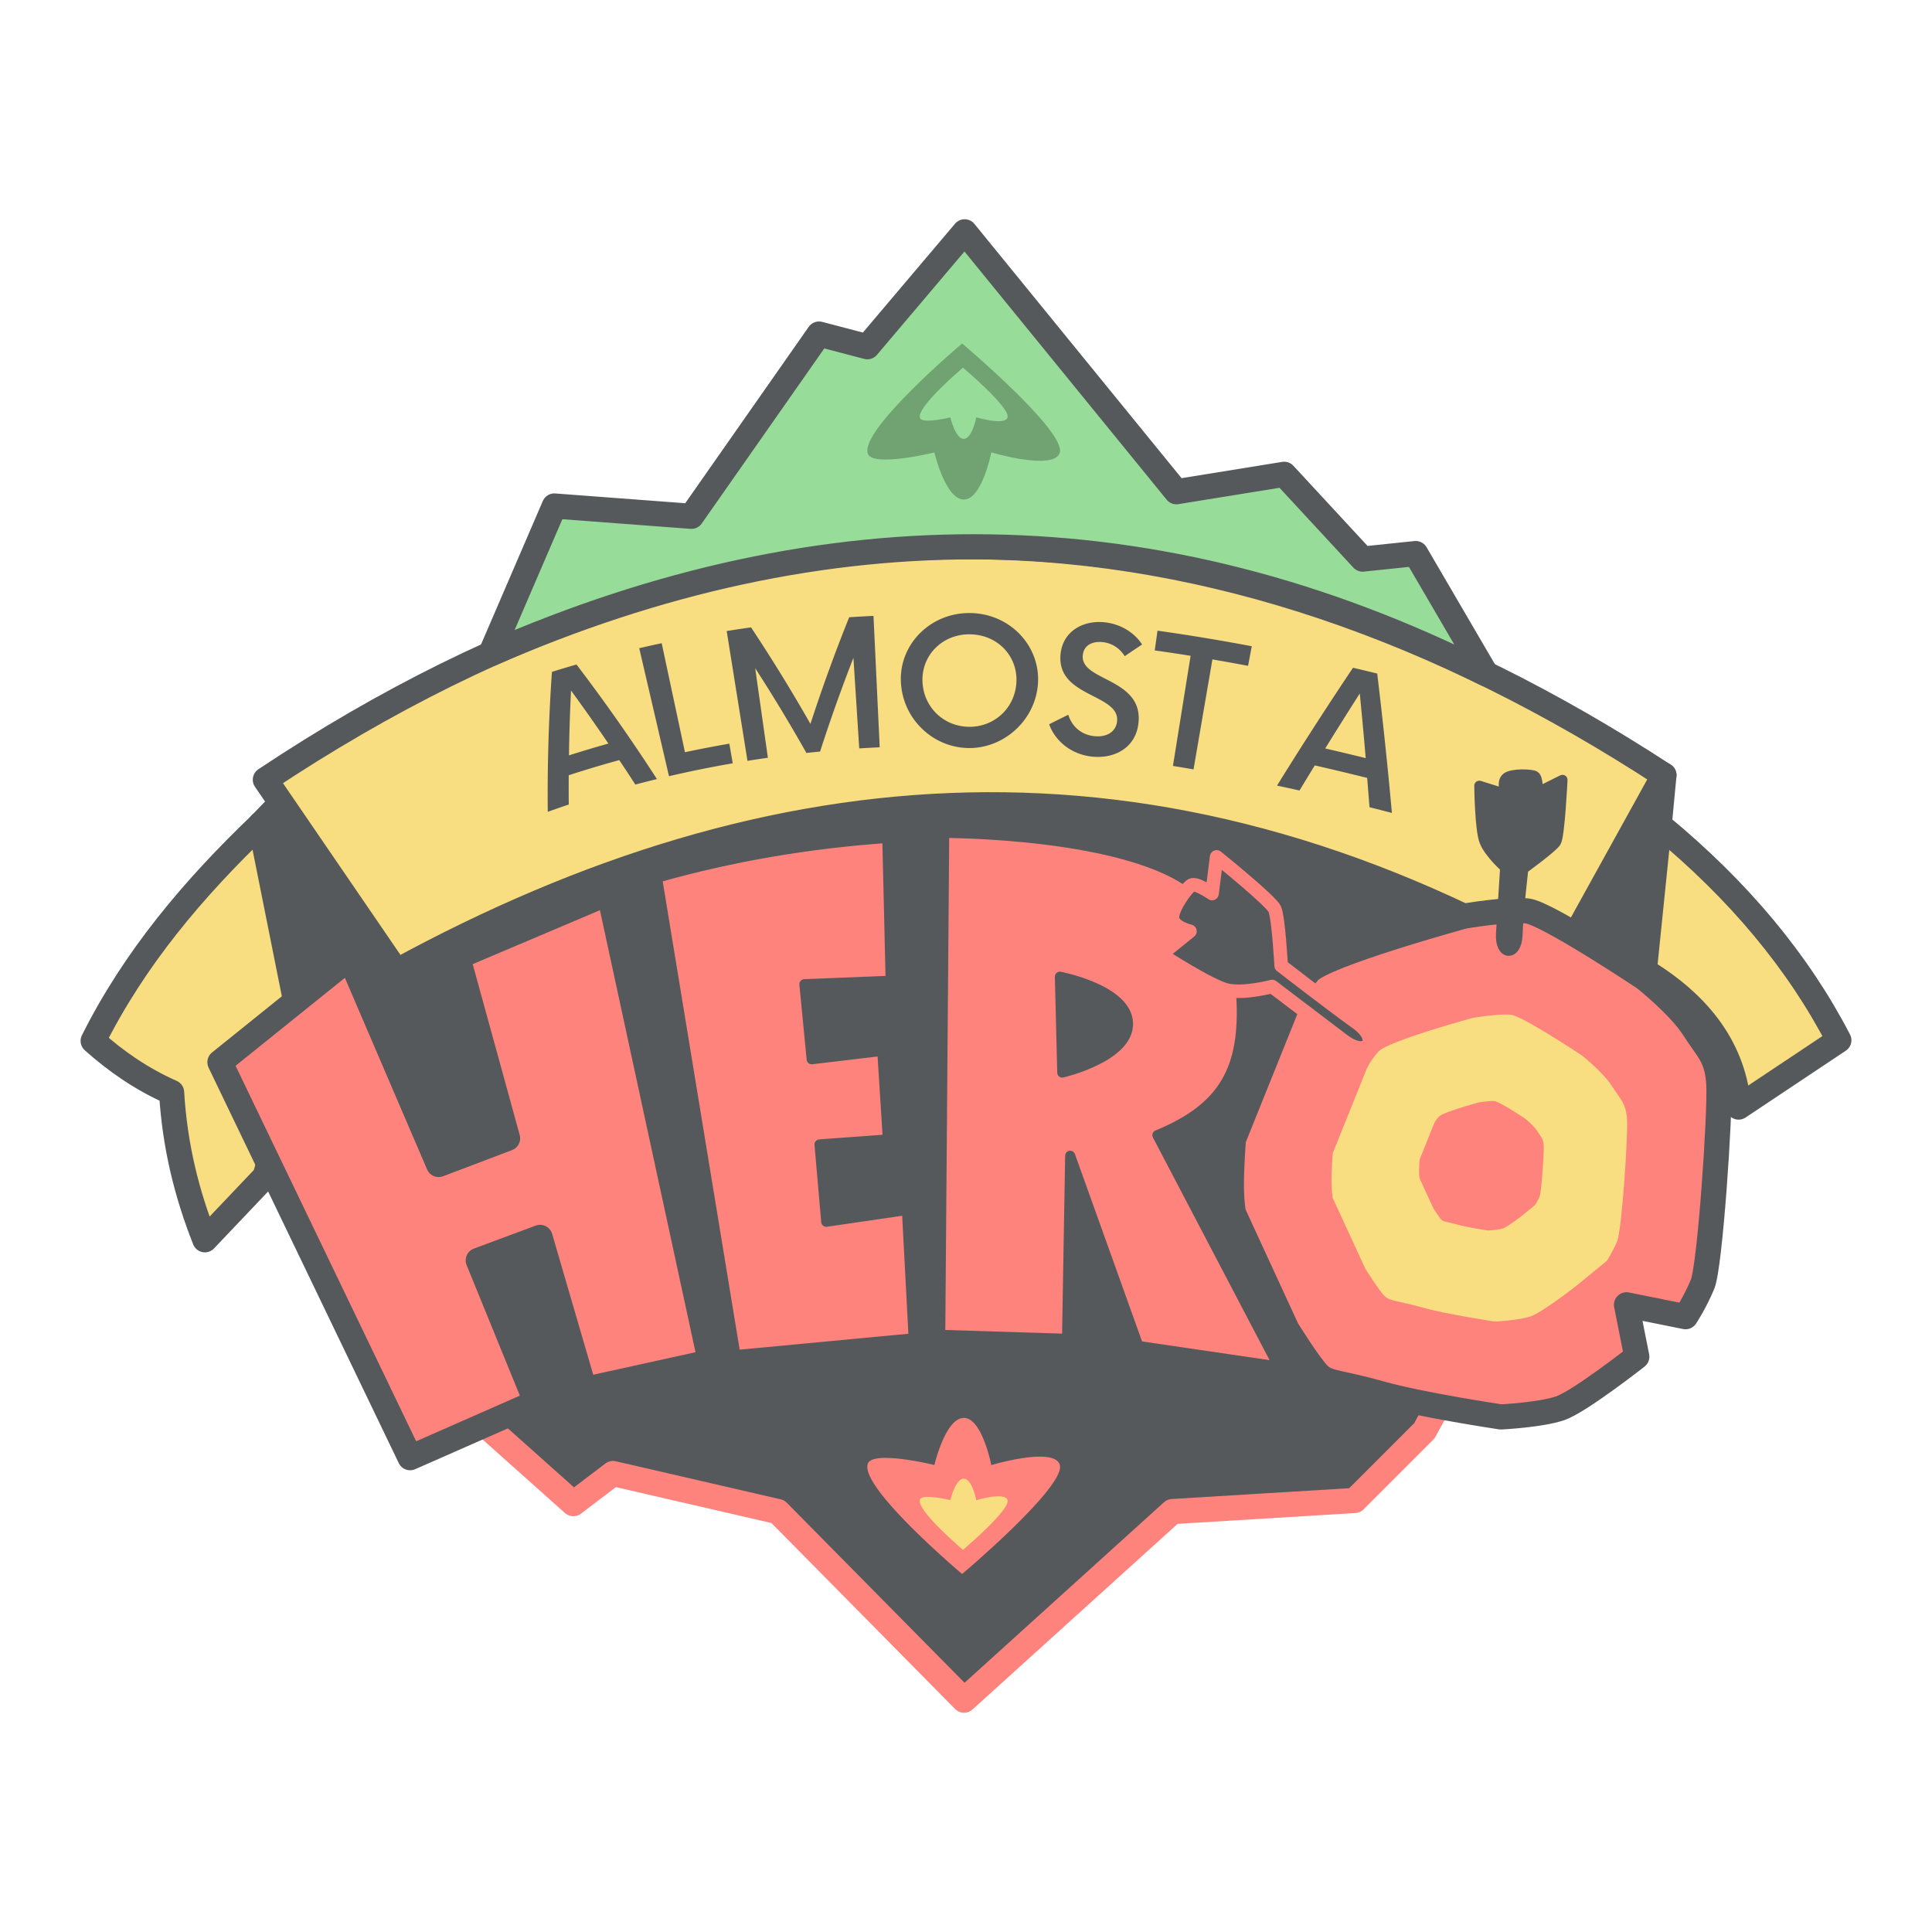 <svg xmlns="http://www.w3.org/2000/svg" xml:space="preserve" viewBox="0 0 192 192"><path fill="#56595b" stroke="#ff837d" stroke-linecap="round" stroke-linejoin="round" stroke-width="2.5" d="m95.807 168.96-18.51-18.742-16.38-3.78-3.938 2.993-10.236-9.135-16.586-36.92 8.464-7.404c40.226-21.588 78.995-21.773 116.27 0l8.02 6.905-21.353 39.309-6.93 6.93-18.112 1.102z"/><path fill="#56595b" stroke="#56595b" stroke-linecap="round" stroke-linejoin="round" stroke-width="2.5" d="m40.069 96.864-9.244 7.182-4.954-22.106 2.046-2.121zM165.36 77.04l-2.45 25.838-8.019-6.905"/><path fill="#f9de81" stroke="#56595b" stroke-linecap="round" stroke-linejoin="round" stroke-width="2.5" d="m26.371 77.486 13.03 19.044c37.631-20.538 75.484-23.354 115.49-.557L165.36 77.04c-44.626-29.089-90.8-31.62-138.99.446zM25.871 81.941c-6.63 6.347-12.494 13.271-16.613 21.501 2.222 1.989 4.736 3.759 7.796 5.119.312 5.334 1.527 10.152 3.308 14.647l5.985-6.3 3.81-13.53zM164.89 81.977c7.906 6.5 13.831 13.641 17.852 21.401l-9.962 6.64c-.459-5.712-3.769-10.143-9.371-13.545z"/><path fill="#98dc9a" stroke="#56595b" stroke-linecap="round" stroke-linejoin="round" stroke-width="2.5" d="m48.761 64.982 6.329-14.696 13.624 1.024 12.679-18.112 4.803 1.26 9.67-11.42 21.043 25.83 10.71-1.732 7.796 8.426 5.276-.55 6.979 11.947c-32.724-16.44-65.703-16.518-98.908-1.977z"/><path fill="#ff837d" stroke="#56595b" stroke-linecap="round" stroke-linejoin="round" stroke-width="2.5" d="m53.278 139.35-12.521 5.513-18.9-39.297 12.915-10.395 8.82 20.554 6.851-2.598-4.961-18.034 15.041-6.379 10.08 46.62-12.521 2.756-4.41-15.12-6.143 2.284z"/><path fill="#ff837d" stroke="#56595b" stroke-linecap="round" stroke-linejoin="round" d="m90.797 133-17.708 1.67-7.796-47.442c7.629-2.169 15.258-3.418 22.886-3.954l.334 14.19-8.575.343.724 7.462 7.016-.835.557 8.798-6.794.5.669 7.685 8.018-1.17zM106.04 133.05l-12.6-.394.394-49.88s18.485-.037 25.042 5.438c2.996 2.501 4.118 6.93 4.488 10.816.4 7.185-1.732 11.065-8.347 13.78l12.049 22.996-13.939-2.048-6.773-18.9z"/><path fill="#56595b" stroke="#56595b" stroke-linecap="round" stroke-linejoin="round" d="m105.33 97.063.236 9.529s6.604-1.534 6.536-4.883c-.067-3.367-6.772-4.646-6.772-4.646z"/><path fill="#ff837d" stroke="#56595b" stroke-linecap="round" stroke-linejoin="round" stroke-width="2.5" d="m122.58 113.21 5.513-13.702s.472-1.236 1.968-2.941 15.4-5.515 15.4-5.515 4.366-.758 6.335-.521 11.651 6.69 11.651 6.69 3.445 2.737 4.865 4.965c1.42 2.227 2.366 2.812 2.506 5.652s-.87 17.973-1.619 19.784c-.748 1.81-1.693 3.228-1.693 3.228l-5.867-1.18 1.024 5.157s-5.67 4.45-7.6 5.119c-1.929.67-5.905.866-5.905.866s-7.915-1.18-11.97-2.323-5.158-.984-6.064-1.811c-.906-.827-3.229-4.568-3.229-4.568l-5.315-11.537s-.276-1.378-.197-3.78c.078-2.401.197-3.583.197-3.583z"/><path fill="#f9de81" d="m132.45 114.6 3.342-8.307s.287-.75 1.194-1.784 9.336-3.344 9.336-3.344 2.647-.459 3.841-.315c1.194.143 7.064 4.056 7.064 4.056s2.089 1.66 2.95 3.01c.86 1.35 1.434 1.705 1.519 3.427s-.528 10.897-.981 11.995c-.454 1.098-1.027 1.957-1.027 1.957l-2.936 2.411s-3.438 2.698-4.607 3.104c-1.17.405-3.581.525-3.581.525s-4.799-.716-7.257-1.409c-2.46-.692-3.128-.596-3.677-1.098-.549-.501-1.957-2.769-1.957-2.769l-3.223-6.995s-.167-.835-.12-2.291c.048-1.456.12-2.173.12-2.173z"/><path fill="#ff837d" d="m141.08 115.23 1.41-3.504s.12-.316.503-.752c.382-.436 3.938-1.41 3.938-1.41s1.116-.193 1.62-.133c.503.06 2.978 1.71 2.978 1.71s.881.7 1.244 1.27c.363.57.605.72.64 1.445s-.222 4.596-.413 5.059a5.332 5.332 0 0 1-.433.825l-1.238 1.017s-1.45 1.138-1.943 1.309c-.493.171-1.51.222-1.51.222s-2.024-.303-3.06-.594c-1.038-.292-1.32-.252-1.551-.464-.232-.211-.826-1.167-.826-1.167l-1.359-2.95s-.07-.353-.05-.967c.02-.614.05-.916.05-.916zM95.614 156.42s-10.329-8.707-9.356-10.988c.564-1.32 6.6.158 6.6.158s1.106-4.714 2.949-4.678c1.804.035 2.707 4.688 2.707 4.688s6.224-1.863 6.802-.04c.671 2.117-9.702 10.86-9.702 10.86z"/><path fill="#f9de81" d="M95.7 154.02s-4.712-3.972-4.268-5.013c.257-.602 3.01.072 3.01.072s.505-2.15 1.346-2.133c.823.016 1.235 2.138 1.235 2.138s2.84-.85 3.103-.018c.306.965-4.426 4.954-4.426 4.954z"/><path fill="#71a372" d="M95.614 34.135s-10.329 8.707-9.356 10.988c.564 1.32 6.6-.158 6.6-.158s1.106 4.714 2.949 4.678c1.804-.035 2.707-4.688 2.707-4.688s6.224 1.863 6.802.04c.671-2.117-9.702-10.86-9.702-10.86z"/><path fill="#98dc9a" d="M95.7 36.538s-4.712 3.972-4.268 5.013c.257.602 3.01-.072 3.01-.072s.505 2.15 1.346 2.133c.823-.016 1.235-2.138 1.235-2.138s2.84.85 3.103.018c.306-.965-4.426-4.954-4.426-4.954z"/><path fill="#56595b" stroke="#ff837d" stroke-linecap="round" stroke-linejoin="round" stroke-width="1.346" d="M133.47 103.39c-2.463-1.867-7.049-5.353-7.049-5.353s-2.761.742-4.454.371c-1.694-.37-6.57-3.55-6.57-3.55l2.857-2.312s-1.684-.377-1.737-1.331c-.053-.954 1.411-2.982 1.888-3.247.477-.265 2.047.827 2.047.827l.457-3.637s5.406 4.346 5.777 5.194c.371.848.636 5.618.636 5.618s4.867 3.771 7.579 5.724c2.272 1.636.993 3.534-1.431 1.696z"/><path fill="#56595b" stroke="#56595b" stroke-linecap="round" stroke-linejoin="round" d="M149.17 92.773c.141-2.292.41-6.563.41-6.563s-1.595-1.403-2.062-2.603c-.467-1.2-.507-5.524-.507-5.524l2.605.816s-.46-1.198.109-1.623c.568-.425 2.425-.354 2.785-.168.36.186.33 1.607.33 1.607l2.439-1.214s-.267 5.605-.639 6.183c-.372.579-3.253 2.666-3.253 2.666s-.487 4.129-.58 6.61c-.076 2.079-1.776 2.068-1.637-.187z"/><g fill="#56595b" stroke-linecap="round" stroke-linejoin="round" stroke-width="1.167" aria-label="ALMOST A" class="UnoptimicedTransforms"><path d="M63.14 77.97c.713-.19 1.429-.372 2.146-.547-2.501-3.87-5.165-7.67-7.995-11.385-.815.235-1.63.478-2.44.73a174.958 174.958 0 0 0-.415 13.91c.694-.249 1.39-.49 2.088-.725-.009-.969-.01-1.94-.004-2.91a110.953 110.953 0 0 1 5.022-1.505c.54.807 1.072 1.618 1.598 2.432zm-6.598-2.902c.032-2.143.1-4.291.206-6.443 1.271 1.74 2.508 3.497 3.712 5.27-1.313.368-2.62.759-3.918 1.173zM68.07 74.756 65.758 63.92c-.745.159-1.49.325-2.232.497l2.957 12.72c2.098-.487 4.21-.914 6.336-1.28l-.339-1.953c-1.476.255-2.946.539-4.41.85zM84.39 61.344a167.073 167.073 0 0 0-3.85 10.596 164.531 164.531 0 0 0-5.902-9.592c-.807.114-1.614.235-2.42.364l2.065 12.9c.676-.108 1.352-.21 2.03-.305l-1.264-8.905a163.576 163.576 0 0 1 5.092 8.427c.452-.05.904-.096 1.357-.14a165.405 165.405 0 0 1 3.314-9.313l.578 9.001a121.49 121.49 0 0 1 2.034-.113l-.617-13.058c-.806.038-1.612.084-2.417.136zM96.18 74.339c.241.005.48-.002.715-.022 3.202-.272 6.005-2.918 6.254-6.352.249-3.44-2.291-6.495-5.852-6.977a7.311 7.311 0 0 0-.79-.063c-3.955-.098-7.086 3.018-6.981 6.72.105 3.702 3.086 6.608 6.654 6.694zm.052-2.113c-2.52-.06-4.529-2.032-4.559-4.624-.03-2.592 2.08-4.631 4.783-4.564.266.006.526.032.777.077 2.322.413 3.91 2.377 3.775 4.71s-1.854 4.088-4.049 4.365c-.237.03-.48.042-.727.036zM108.48 75.186c2.277.254 4.322-.863 4.642-3.192.316-2.302-1.11-3.375-2.61-4.192-1.49-.811-3.038-1.358-2.905-2.686.1-1.018.986-1.412 1.981-1.302.906.1 1.673.586 2.187 1.396.572-.39 1.147-.776 1.726-1.16-.722-1.13-2.066-2.024-3.695-2.204-2.15-.237-4.214.877-4.414 3.218-.184 2.151 1.325 3.109 2.808 3.886 1.493.782 2.98 1.392 2.81 2.766-.133 1.059-1.09 1.573-2.282 1.44-1.302-.147-2.21-.976-2.56-2.124-.64.311-1.277.627-1.908.946.618 1.687 2.207 2.982 4.22 3.208zM124.4 64.223a199.734 199.734 0 0 0-9.368-1.547l-.276 1.962c1.19.167 2.379.346 3.565.535l-1.756 10.945c.682.11 1.365.224 2.047.342l1.877-10.928c1.183.203 2.364.416 3.542.638zM136.1 80.22c.742.186 1.484.376 2.225.569a458.425 458.425 0 0 0-1.459-13.852c-.8-.196-1.602-.388-2.405-.576a381.925 381.925 0 0 0-7.551 11.71c.744.159 1.488.322 2.232.489.503-.833 1.01-1.665 1.52-2.495 1.738.397 3.473.812 5.205 1.243.08.97.158 1.941.233 2.911zm-4.4-5.84a430.888 430.888 0 0 1 3.433-5.463c.212 2.143.408 4.285.59 6.425a270.58 270.58 0 0 0-4.022-.962z"/></g></svg>